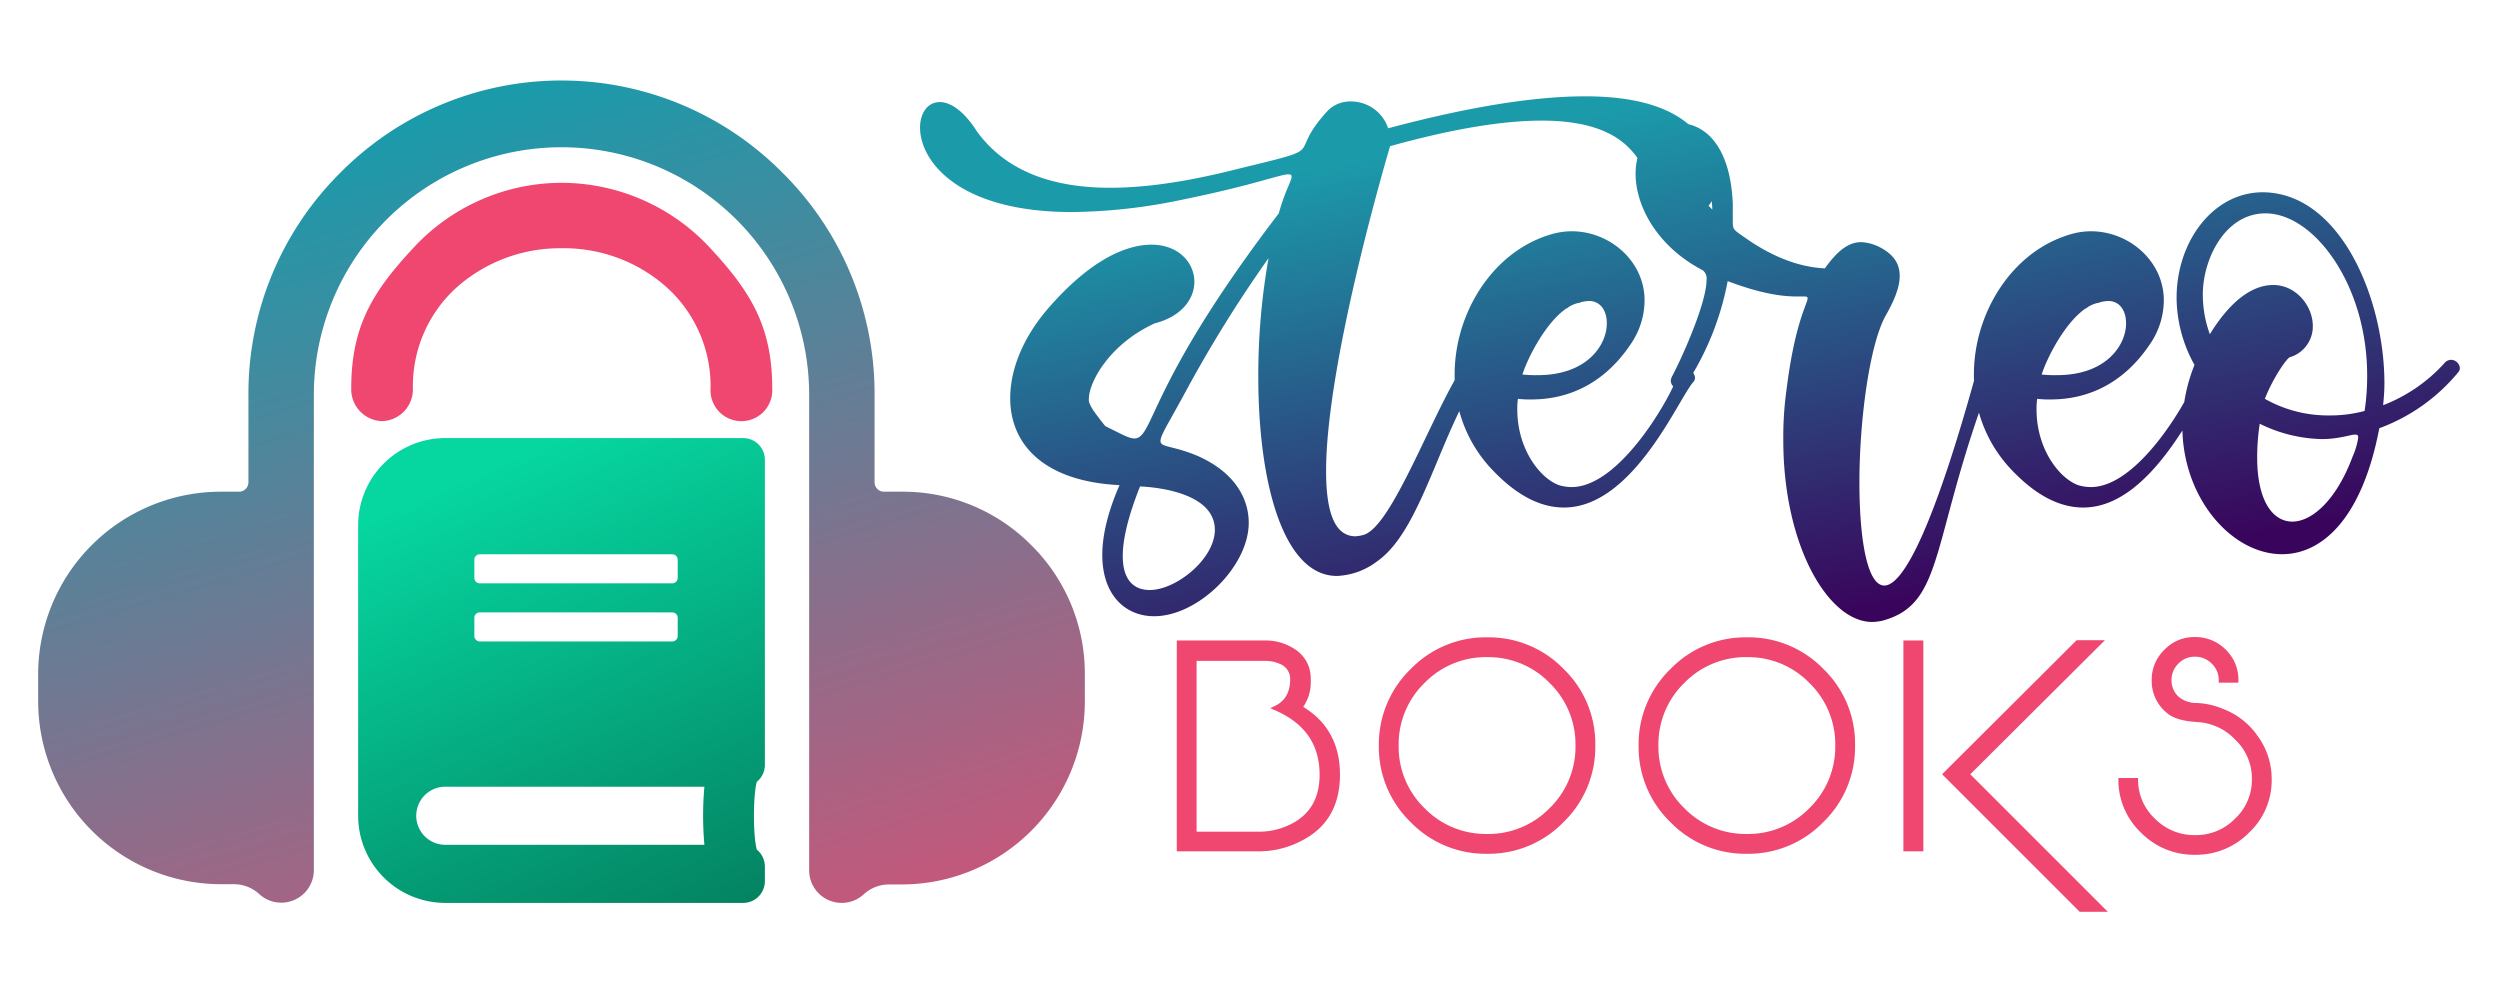 <svg xmlns="http://www.w3.org/2000/svg" xmlns:xlink="http://www.w3.org/1999/xlink" width="512" height="203" viewBox="0 0 512 203">
  <defs>
    <linearGradient id="linear-gradient" x1="0.5" x2="1" y2="1.323" gradientUnits="objectBoundingBox">
      <stop offset="0" stop-color="#06d6a0"/>
      <stop offset="1" stop-color="#036b50"/>
    </linearGradient>
    <linearGradient id="linear-gradient-2" x1="0.5" x2="0.964" y2="1.229" gradientUnits="objectBoundingBox">
      <stop offset="0" stop-color="#1b9aaa"/>
      <stop offset="1" stop-color="#ef476f"/>
    </linearGradient>
    <linearGradient id="linear-gradient-3" x1="0.5" x2="0.941" y2="0.793" gradientUnits="objectBoundingBox">
      <stop offset="0" stop-color="#1b9aaa"/>
      <stop offset="1" stop-color="#39055c"/>
    </linearGradient>
    <clipPath id="clip-stereo-books-logo">
      <rect width="512" height="203"/>
    </clipPath>
  </defs>
  <g id="stereo-books-logo" clip-path="url(#clip-stereo-books-logo)">
    <g id="Group_3" data-name="Group 3" transform="translate(-2.703 -548.513)">
      <g id="Group_2" data-name="Group 2" transform="translate(10.518 565)">
        <path id="Icon_awesome-book" data-name="Icon awesome-book" d="M83.3,66.935V4.462A4.452,4.452,0,0,0,78.835,0H17.849A17.854,17.854,0,0,0,0,17.849v59.5A17.854,17.854,0,0,0,17.849,95.2H78.835A4.452,4.452,0,0,0,83.3,90.734V87.759a4.5,4.5,0,0,0-1.655-3.477c-.781-2.863-.781-11.026,0-13.889A4.431,4.431,0,0,0,83.3,66.935ZM23.8,24.915A1.119,1.119,0,0,1,24.915,23.8H64.332a1.119,1.119,0,0,1,1.116,1.116v3.719a1.119,1.119,0,0,1-1.116,1.116H24.915A1.119,1.119,0,0,1,23.8,28.633Zm0,11.9A1.119,1.119,0,0,1,24.915,35.7H64.332a1.119,1.119,0,0,1,1.116,1.116v3.719a1.119,1.119,0,0,1-1.116,1.116H24.915A1.119,1.119,0,0,1,23.8,40.533ZM70.914,83.3H17.849a5.95,5.95,0,0,1,0-11.9H70.914A66.938,66.938,0,0,0,70.914,83.3Z" transform="translate(65.532 73.23)" fill="url(#linear-gradient)"/>
        <g id="Group_1" data-name="Group 1" transform="translate(0 0)">
          <g id="Icon_ionic-ios-headset" data-name="Icon ionic-ios-headset">
            <path id="Path_1" data-name="Path 1" d="M54.736,8.7A41.377,41.377,0,0,0,24.16,22.294C16.026,31.05,11.672,38.179,11.672,50.811a6.523,6.523,0,0,0,6.316,6.7,6.523,6.523,0,0,0,6.316-6.7A27.2,27.2,0,0,1,33.4,30a31.875,31.875,0,0,1,21.388-7.9A31.639,31.639,0,0,1,76.172,30a27.269,27.269,0,0,1,9.091,20.814,6.327,6.327,0,1,0,12.632,0c0-12.632-4.4-19.761-12.488-28.518A41.562,41.562,0,0,0,54.736,8.7Z" transform="translate(52.445 12.253)" fill="#ef476f"/>
            <path id="Path_2" data-name="Path 2" d="M205.654,100.8A36.993,36.993,0,0,0,179.29,89.838h-3.828a1.92,1.92,0,0,1-1.914-1.914V69.838A63.681,63.681,0,0,0,154.7,24.525a63.71,63.71,0,0,0-90.529-.048A63.681,63.681,0,0,0,45.314,69.79V87.925A1.92,1.92,0,0,1,43.4,89.838H39.572A37.411,37.411,0,0,0,2.25,127.16v5.646a37.493,37.493,0,0,0,37.322,37.418h2.68a7.683,7.683,0,0,1,5.215,1.962,6.668,6.668,0,0,0,11.244-4.928V69.79a50.72,50.72,0,0,1,101.439,0v97.515a6.668,6.668,0,0,0,11.244,4.928,7.683,7.683,0,0,1,5.216-1.962h2.68a37.493,37.493,0,0,0,37.322-37.418V127.16A36.992,36.992,0,0,0,205.654,100.8Z" transform="translate(-2.25 -5.625)" fill="url(#linear-gradient-2)"/>
          </g>
        </g>
      </g>
      <path id="Path_3" data-name="Path 3" d="M16.36-19.212l-.131-.262a1.942,1.942,0,0,1-.131-.917c0-3.274,4.06-11.132,13.489-15.454,5.631-1.441,8.12-5.108,8.12-8.513,0-3.929-3.274-7.6-8.775-7.6-5.369,0-12.7,3.274-21.216,13.1C2.74-33.094-.01-26.546-.01-20.521c0,9.3,6.679,17.025,22.395,17.811C19.9,2.921,18.849,7.767,18.849,11.565c0,8.382,4.846,12.572,10.608,12.572,9.036,0,19.383-10.215,19.383-19.121,0-5.5-3.405-10.739-10.87-13.882-4.846-1.964-7.2-1.572-7.2-2.881,0-1.179,1.572-3.536,4.846-9.56A266.8,266.8,0,0,1,52.9-49.2a136.957,136.957,0,0,0-2.1,24.359c0,21.609,5.108,40.73,16.108,40.73a14.566,14.566,0,0,0,8.251-3.012C84.33,6.457,88-13.711,96.641-26.022a1.742,1.742,0,0,0,.393-1.048,2.134,2.134,0,0,0-2.1-1.964,1.81,1.81,0,0,0-1.441.786C86.687-18.426,78.306,5.933,72.281,7.5a7.841,7.841,0,0,1-1.572.262c-4.453,0-6.024-5.369-6.024-13.358,0-21.347,11.525-61.16,13.1-66.529,13.62-3.8,23.7-5.239,31.038-5.239,27.371,0,19.252,20.037,28.419,20.037a7.024,7.024,0,0,0,7.334-7.072v-.917c-1.441-12.965-12.834-17.025-26.847-17.025-13.1,0-28.55,3.405-40.337,6.548a8.03,8.03,0,0,0-7.727-5.5,6.544,6.544,0,0,0-4.584,1.833c-9.036,9.822,1.179,7.2-18.2,11.918-8.251,2.1-17.549,3.929-26.455,3.929-10.87,0-20.954-2.881-27.24-11.525-2.75-4.322-5.5-6.024-7.6-6.024-2.488,0-4.06,2.226-4.06,5.239,0,6.679,7.6,17.287,31.169,17.287a114.664,114.664,0,0,0,22.919-2.619c14.144-2.881,19.644-5.108,21.347-5.108.524,0,.655.131.655.524,0,.786-1.441,3.143-2.619,7.465-27.109,35.491-25.538,46.1-29.6,46.1-1.179,0-2.881-1.048-5.893-2.488C19.372-14.89,16.622-18.3,16.36-19.212Zm.786,1.441a1.884,1.884,0,0,1-.262-.393A1.621,1.621,0,0,1,17.146-17.771ZM41.9,6.457c0,5.893-7.858,12.311-13.358,12.311-3.143,0-5.5-1.964-5.5-6.941,0-3.405,1.048-7.989,3.536-14.275C31.945-2.187,41.9-.484,41.9,6.457Zm94.686-31.431c-.786,3.143-11.394,22.657-21.609,22.657a9.075,9.075,0,0,1-2.619-.393c-3.929-1.441-8.513-7.465-8.513-15.454a12.706,12.706,0,0,1,.131-2.226,19.341,19.341,0,0,0,2.75.131c8.12,0,15.192-3.667,20.3-11.263a15.93,15.93,0,0,0,2.881-9.036c0-7.989-7.072-14.144-14.93-14.144a14.832,14.832,0,0,0-4.715.786C98.605-50.25,91.009-37.809,91.009-25.367A27.883,27.883,0,0,0,98.474-6.115c5.369,5.762,10.346,7.989,14.93,7.989,14.144,0,23.442-22.264,26.455-25.669a1.415,1.415,0,0,0,.393-.917,2.1,2.1,0,0,0-1.964-1.833C137.5-26.546,136.846-26.153,136.584-24.974ZM116.416-40.035a.481.481,0,0,0,.393-.131,9.013,9.013,0,0,1,1.7-.262c2.357,0,3.667,1.964,3.667,4.584,0,4.453-4.06,10.608-14.144,10.608a25.235,25.235,0,0,1-3.143-.131C106.332-29.82,111.309-38.987,116.416-40.035ZM113.8-38.856h.131a1.621,1.621,0,0,0,.393-.262c-.131,0-.262.131-.393.262Zm84.471,11.525C189.1,6.326,182.814,17.851,179.016,17.851c-3.536,0-5.108-9.56-5.108-21.085,0-12.965,2.1-28.288,5.369-34.181,1.572-2.75,2.881-5.631,2.881-8.12,0-2.357-1.048-4.322-4.06-5.893a9.259,9.259,0,0,0-3.8-1.048c-2.881,0-5.108,2.1-7.465,5.369-5.762-.262-11.263-2.75-15.978-6.024-2.619-1.833-2.881-1.833-2.881-3.405v-3.8c-.524-12.442-6.155-16.5-11-16.5-5.762,0-8.905,4.846-8.905,10.346,0,6.679,4.453,14.93,13.751,19.775a2.144,2.144,0,0,1,.786,1.964c0,4.846-5.239,16.37-7.072,19.775a2.428,2.428,0,0,0-.262.917,1.83,1.83,0,0,0,1.7,1.7,1.594,1.594,0,0,0,1.31-.786,58.281,58.281,0,0,0,8.644-21.347c7.6,2.881,11.918,3.143,14.144,3.143h1.31c.655,0,.917,0,.917.393,0,1.048-2.619,4.977-4.322,18.728a69.71,69.71,0,0,0-.655,10.346c0,21.478,9.167,37.194,18.2,37.194a10.179,10.179,0,0,0,2.1-.262c13.1-3.536,9.56-16.632,22.919-51.207a1.424,1.424,0,0,0,.131-.655,1.76,1.76,0,0,0-1.833-1.7A1.646,1.646,0,0,0,198.268-27.331Zm-56.445-34.05c-2.357-3.012-3.143-5.5-3.143-6.941,0-.917.393-1.572.917-1.572,1.441,0,3.8,3.143,4.191,10.739A14.972,14.972,0,0,1,141.823-61.382Zm101.1,36.408c-.786,3.143-11.394,22.657-21.609,22.657A9.075,9.075,0,0,1,218.7-2.71c-3.929-1.441-8.513-7.465-8.513-15.454a12.7,12.7,0,0,1,.131-2.226,19.341,19.341,0,0,0,2.75.131c8.12,0,15.192-3.667,20.3-11.263a15.93,15.93,0,0,0,2.881-9.036c0-7.989-7.072-14.144-14.93-14.144a14.832,14.832,0,0,0-4.715.786c-11.656,3.667-19.252,16.108-19.252,28.55a27.883,27.883,0,0,0,7.465,19.252c5.369,5.762,10.346,7.989,14.93,7.989,14.144,0,23.442-22.264,26.455-25.669a1.415,1.415,0,0,0,.393-.917,2.1,2.1,0,0,0-1.964-1.833C243.843-26.546,243.188-26.153,242.926-24.974ZM222.758-40.035a.481.481,0,0,0,.393-.131,9.013,9.013,0,0,1,1.7-.262c2.357,0,3.667,1.964,3.667,4.584,0,4.453-4.06,10.608-14.144,10.608a25.235,25.235,0,0,1-3.143-.131C212.674-29.82,217.651-38.987,222.758-40.035Zm-2.619,1.179h.131a1.621,1.621,0,0,0,.393-.262c-.131,0-.262.131-.393.262Zm73.6,11.132a32.851,32.851,0,0,1-12.572,8.644c.131-1.441.262-2.881.262-4.453,0-17.418-9.036-39.027-24.883-39.158-10.215,0-17.68,10.084-17.68,21.609a28.5,28.5,0,0,0,3.667,13.751,34.078,34.078,0,0,0-2.488,12.572c0,14.668,10.084,26.193,20.43,26.193,8.12,0,16.37-7.2,19.906-25.8A37.872,37.872,0,0,0,296.49-25.76a1.415,1.415,0,0,0,.393-.917,1.853,1.853,0,0,0-1.833-1.7A1.819,1.819,0,0,0,293.74-27.724ZM257.07-58.37c9.953,0,20.823,14.668,20.823,33.134a47.165,47.165,0,0,1-.524,7.334,27.175,27.175,0,0,1-7.2.917A26.217,26.217,0,0,1,256.94-20.39c1.7-4.322,4.453-8.251,5.108-8.513a6.572,6.572,0,0,0,4.715-6.417c0-4.06-3.405-8.382-8.12-8.382-3.8,0-8.382,2.619-12.965,10.084a23.658,23.658,0,0,1-1.441-8.12C244.236-49.071,248.82-58.37,257.07-58.37Zm17.811,49.9C271.607.3,266.631,4.755,262.571,4.755s-7.2-4.322-7.2-13.1a45.739,45.739,0,0,1,.524-6.941,29.964,29.964,0,0,0,12.7,3.143c3.536,0,5.893-.917,6.81-.917.524,0,.655.131.655.655A15.208,15.208,0,0,1,274.882-8.473Z" transform="translate(209.603 650.58)" fill="url(#linear-gradient-3)"/>
      <path id="Path_4" data-name="Path 4" d="M5.84-.747H19.333a14.828,14.828,0,0,0,6.526-1.587q6.173-3.086,6.173-10.582,0-9.553-9.406-13.639,3.351-1.646,3.38-5.85a3.8,3.8,0,0,0-2.587-3.733,7.792,7.792,0,0,0-3.028-.588H5.84Zm21.605-25.9q7.76,4.409,7.76,13.727,0,9.406-7.878,13.228a18.207,18.207,0,0,1-8,1.969H2.783V-39.9H20.391a10.191,10.191,0,0,1,5.526,1.529,6.536,6.536,0,0,1,3.292,5.967A8.444,8.444,0,0,1,27.446-26.644ZM65.829-.277A18,18,0,0,0,79-5.715a18,18,0,0,0,5.438-13.169A18,18,0,0,0,79-32.053a18,18,0,0,0-13.169-5.438,18,18,0,0,0-13.169,5.438,18,18,0,0,0-5.438,13.169A18,18,0,0,0,52.661-5.715,18,18,0,0,0,65.829-.277Zm.029-40.271A20.871,20.871,0,0,1,81.174-34.2a20.768,20.768,0,0,1,6.32,15.315A20.871,20.871,0,0,1,81.144-3.569,20.871,20.871,0,0,1,65.829,2.78,20.871,20.871,0,0,1,50.515-3.569a20.871,20.871,0,0,1-6.349-15.315A20.974,20.974,0,0,1,50.544-34.2,20.871,20.871,0,0,1,65.859-40.548ZM119.028-.277A18,18,0,0,0,132.2-5.715a18,18,0,0,0,5.438-13.169A18,18,0,0,0,132.2-32.053a18,18,0,0,0-13.169-5.438,18,18,0,0,0-13.169,5.438,18,18,0,0,0-5.438,13.169,18,18,0,0,0,5.438,13.169A18,18,0,0,0,119.028-.277Zm.029-40.271A20.871,20.871,0,0,1,134.373-34.2a20.768,20.768,0,0,1,6.32,15.315,20.871,20.871,0,0,1-6.349,15.315A20.871,20.871,0,0,1,119.028,2.78a20.871,20.871,0,0,1-15.315-6.349,20.871,20.871,0,0,1-6.349-15.315A20.974,20.974,0,0,1,103.743-34.2,20.871,20.871,0,0,1,119.058-40.548ZM154.679,2.28h-3.086V-39.9h3.086Zm9.406-15.285,27.661,27.661H187.4L159.734-13.005,186.778-39.96h4.38Zm52.17-12.963a14.668,14.668,0,0,1,7,5.438,14.335,14.335,0,0,1,2.763,8.554,14.181,14.181,0,0,1-4.468,10.553,14.729,14.729,0,0,1-10.729,4.409,14.65,14.65,0,0,1-10.641-4.321,14.345,14.345,0,0,1-4.556-10.406h3.028a11.428,11.428,0,0,0,3.674,8.26,11.8,11.8,0,0,0,8.5,3.439,11.648,11.648,0,0,0,8.554-3.527,11.324,11.324,0,0,0,3.586-8.407,11.436,11.436,0,0,0-3.557-8.466,12.023,12.023,0,0,0-7.951-3.748q-4.365-.22-6.1-1.778-.353-.294-.47-.412a7.865,7.865,0,0,1-2.44-5.879,8,8,0,0,1,2.469-5.908,7.951,7.951,0,0,1,5.879-2.44,8.243,8.243,0,0,1,5.967,2.44,8.047,8.047,0,0,1,2.44,5.908h-3.028a5.079,5.079,0,0,0-1.587-3.763,5.224,5.224,0,0,0-3.792-1.558,5.03,5.03,0,0,0-3.733,1.558,5.127,5.127,0,0,0-1.558,3.763,5.059,5.059,0,0,0,1.558,3.7A6.157,6.157,0,0,0,211.2-27.1,14.788,14.788,0,0,1,216.255-25.968Z" transform="translate(241.425 720.087)" fill="#ef476f" stroke="#ef476f" stroke-width="1"/>
    </g>
  </g>
</svg>

